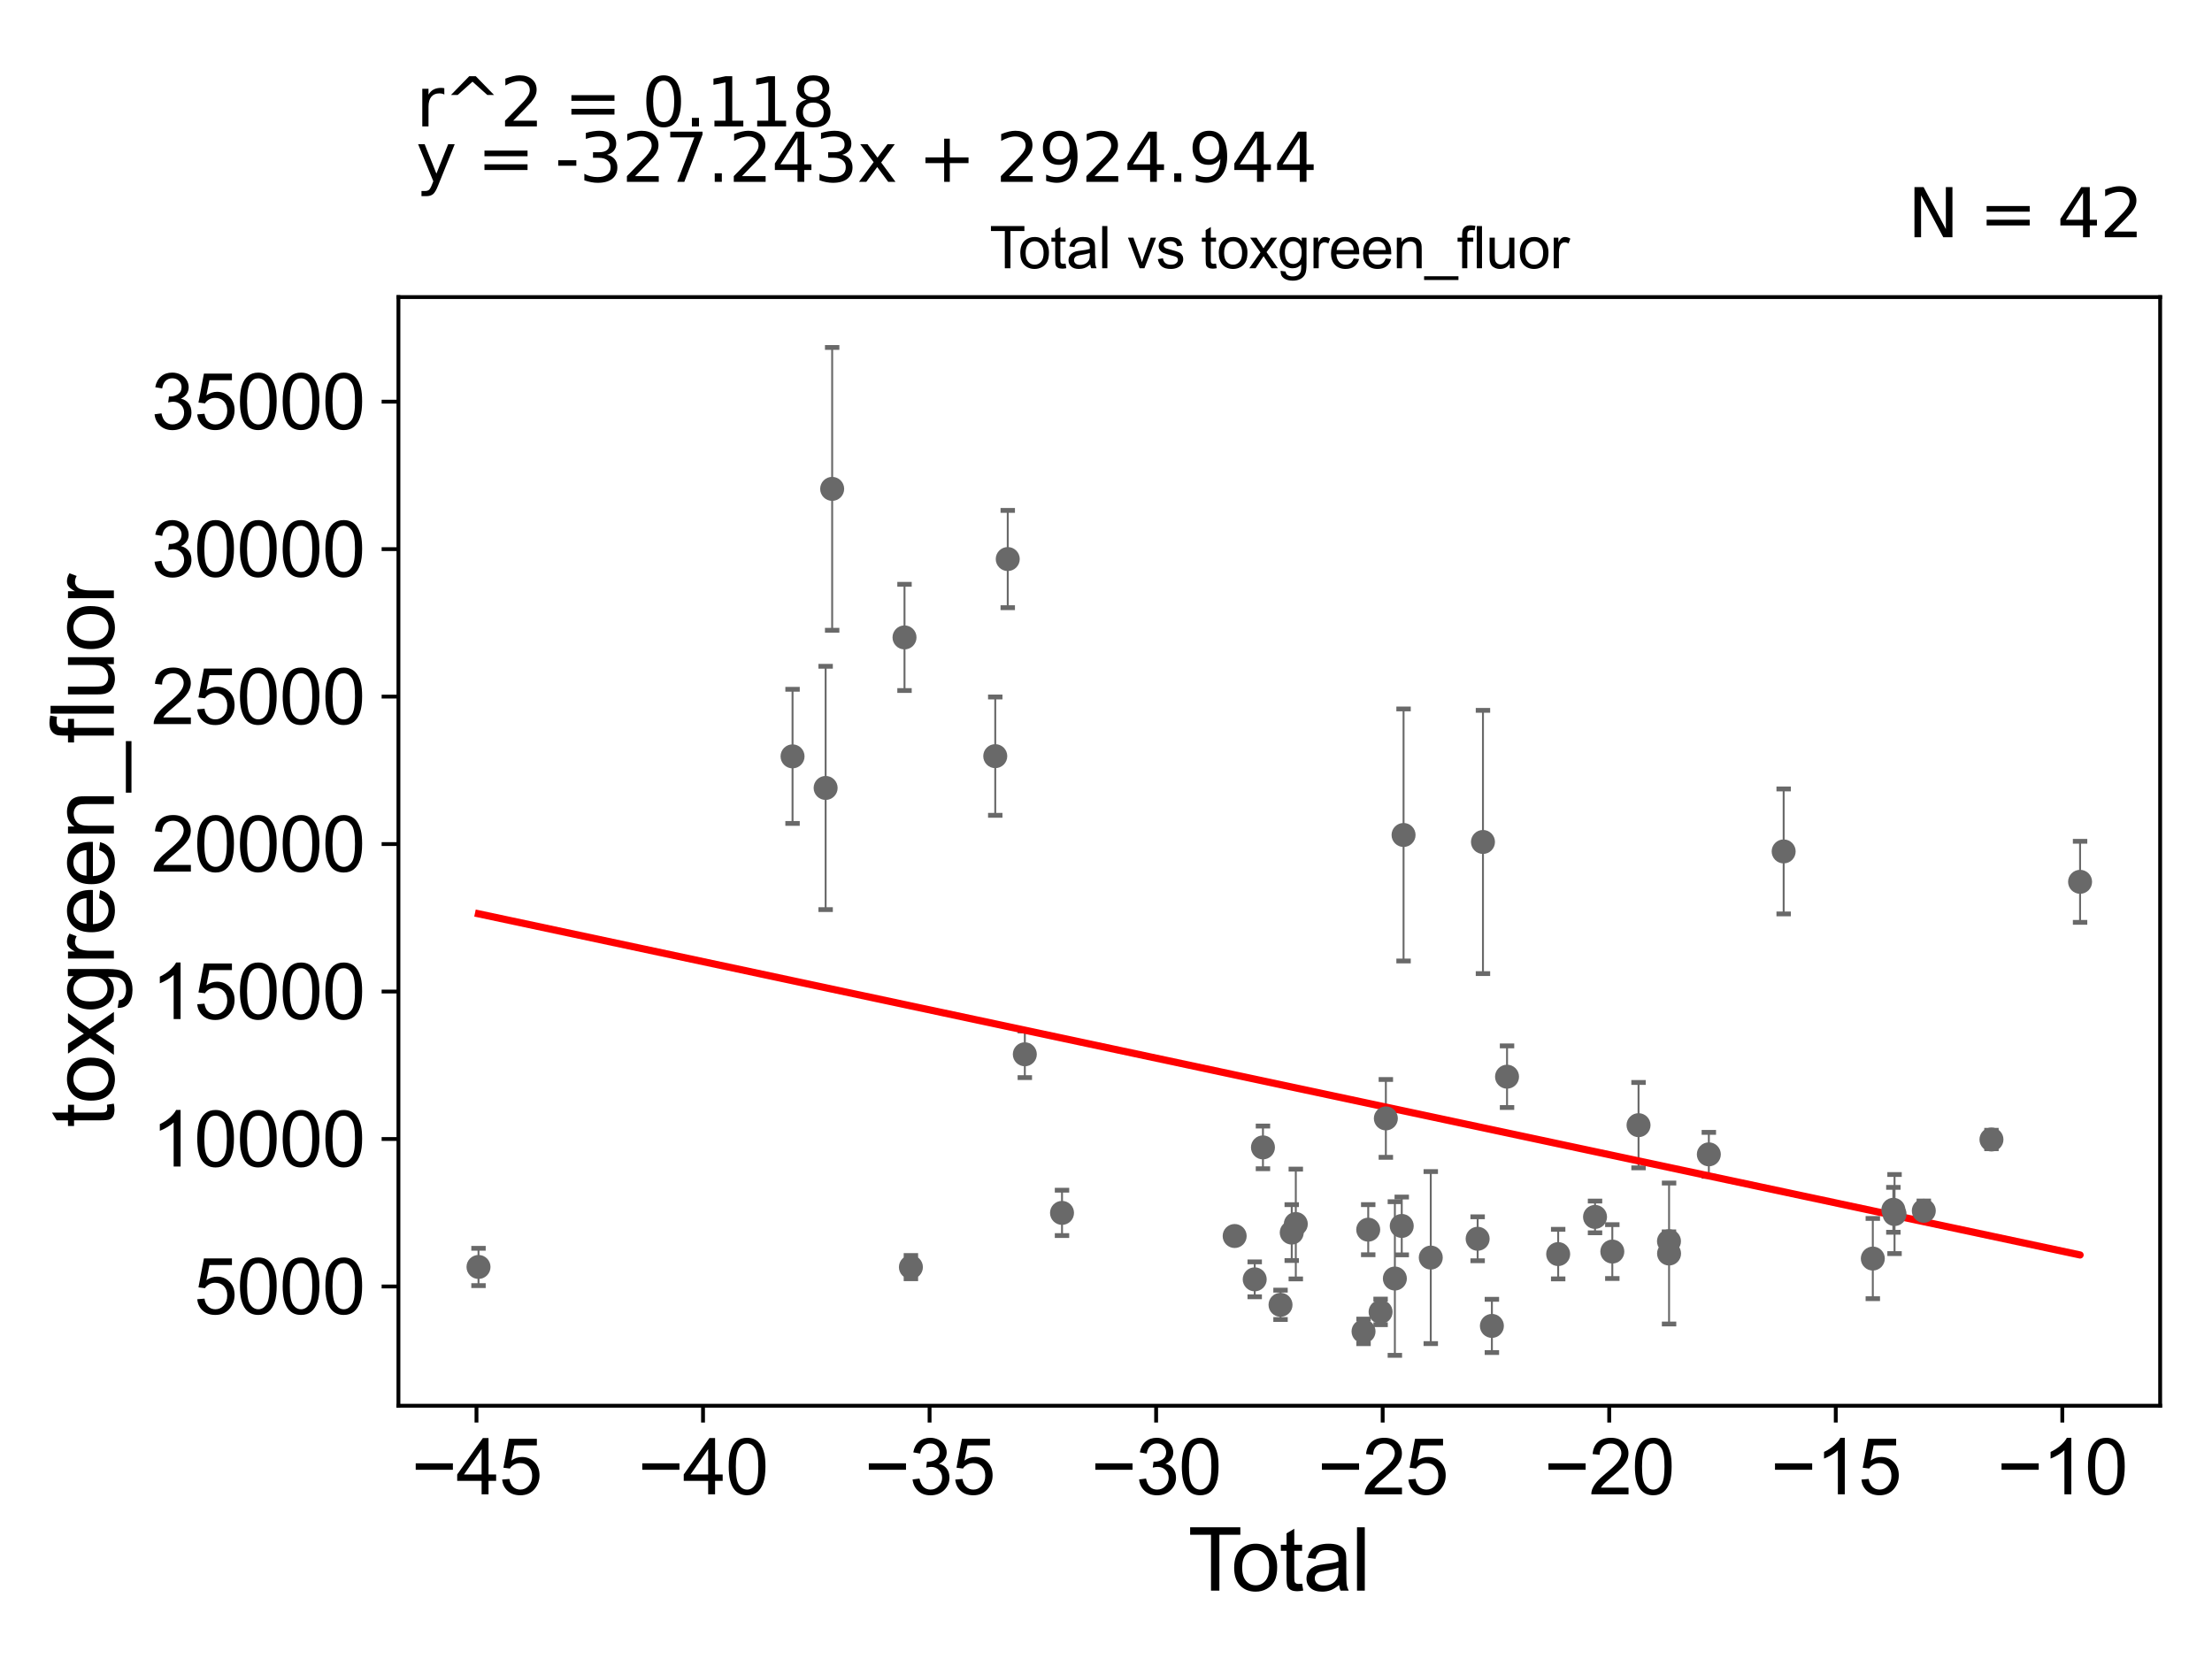 <?xml version="1.0" encoding="utf-8" standalone="no"?>
<!DOCTYPE svg PUBLIC "-//W3C//DTD SVG 1.1//EN"
  "http://www.w3.org/Graphics/SVG/1.1/DTD/svg11.dtd">
<svg xmlns:xlink="http://www.w3.org/1999/xlink" width="460.8pt" height="345.6pt" viewBox="0 0 460.8 345.6" xmlns="http://www.w3.org/2000/svg" version="1.1">
 <defs>
  <style type="text/css">*{stroke-linejoin: round; stroke-linecap: butt}</style>
 </defs>
 <g id="figure_1">
  <g id="patch_1">
   <path d="M 0 345.6 
L 460.8 345.6 
L 460.8 0 
L 0 0 
z
" style="fill: #ffffff"/>
  </g>
  <g id="axes_1">
   <g id="patch_2">
    <path d="M 83 292.84 
L 450 292.84 
L 450 61.886 
L 83 61.886 
z
" style="fill: #ffffff"/>
   </g>
   <g id="PathCollection_1">
    <defs>
     <path id="me5b8a8ed43" d="M 0 1.118 
C 0.297 1.118 0.581 1 0.791 0.791 
C 1 0.581 1.118 0.297 1.118 0 
C 1.118 -0.297 1 -0.581 0.791 -0.791 
C 0.581 -1 0.297 -1.118 0 -1.118 
C -0.297 -1.118 -0.581 -1 -0.791 -0.791 
C -1 -0.581 -1.118 -0.297 -1.118 0 
C -1.118 0.297 -1 0.581 -0.791 0.791 
C -0.581 1 -0.297 1.118 0 1.118 
z
" style="stroke: #696969"/>
    </defs>
    <g clip-path="url(#p4fabf811ff)">
     <use xlink:href="#me5b8a8ed43" x="99.682" y="263.93" style="fill: #696969; stroke: #696969"/>
     <use xlink:href="#me5b8a8ed43" x="341.337" y="234.394" style="fill: #696969; stroke: #696969"/>
     <use xlink:href="#me5b8a8ed43" x="221.237" y="252.667" style="fill: #696969; stroke: #696969"/>
     <use xlink:href="#me5b8a8ed43" x="269.092" y="256.77" style="fill: #696969; stroke: #696969"/>
     <use xlink:href="#me5b8a8ed43" x="290.576" y="266.34" style="fill: #696969; stroke: #696969"/>
     <use xlink:href="#me5b8a8ed43" x="284.051" y="277.356" style="fill: #696969; stroke: #696969"/>
     <use xlink:href="#me5b8a8ed43" x="335.875" y="260.724" style="fill: #696969; stroke: #696969"/>
     <use xlink:href="#me5b8a8ed43" x="332.274" y="253.507" style="fill: #696969; stroke: #696969"/>
     <use xlink:href="#me5b8a8ed43" x="266.756" y="271.818" style="fill: #696969; stroke: #696969"/>
     <use xlink:href="#me5b8a8ed43" x="292.009" y="255.387" style="fill: #696969; stroke: #696969"/>
     <use xlink:href="#me5b8a8ed43" x="263.096" y="239.025" style="fill: #696969; stroke: #696969"/>
     <use xlink:href="#me5b8a8ed43" x="324.596" y="261.25" style="fill: #696969; stroke: #696969"/>
     <use xlink:href="#me5b8a8ed43" x="292.387" y="173.94" style="fill: #696969; stroke: #696969"/>
     <use xlink:href="#me5b8a8ed43" x="298.055" y="261.977" style="fill: #696969; stroke: #696969"/>
     <use xlink:href="#me5b8a8ed43" x="313.943" y="224.295" style="fill: #696969; stroke: #696969"/>
     <use xlink:href="#me5b8a8ed43" x="257.203" y="257.484" style="fill: #696969; stroke: #696969"/>
     <use xlink:href="#me5b8a8ed43" x="310.788" y="276.211" style="fill: #696969; stroke: #696969"/>
     <use xlink:href="#me5b8a8ed43" x="308.929" y="175.396" style="fill: #696969; stroke: #696969"/>
     <use xlink:href="#me5b8a8ed43" x="269.94" y="254.987" style="fill: #696969; stroke: #696969"/>
     <use xlink:href="#me5b8a8ed43" x="307.82" y="258.06" style="fill: #696969; stroke: #696969"/>
     <use xlink:href="#me5b8a8ed43" x="213.489" y="219.628" style="fill: #696969; stroke: #696969"/>
     <use xlink:href="#me5b8a8ed43" x="207.33" y="157.519" style="fill: #696969; stroke: #696969"/>
     <use xlink:href="#me5b8a8ed43" x="433.318" y="183.699" style="fill: #696969; stroke: #696969"/>
     <use xlink:href="#me5b8a8ed43" x="414.857" y="237.381" style="fill: #696969; stroke: #696969"/>
     <use xlink:href="#me5b8a8ed43" x="285.026" y="256.163" style="fill: #696969; stroke: #696969"/>
     <use xlink:href="#me5b8a8ed43" x="400.763" y="252.227" style="fill: #696969; stroke: #696969"/>
     <use xlink:href="#me5b8a8ed43" x="394.668" y="252.906" style="fill: #696969; stroke: #696969"/>
     <use xlink:href="#me5b8a8ed43" x="165.102" y="157.564" style="fill: #696969; stroke: #696969"/>
     <use xlink:href="#me5b8a8ed43" x="394.422" y="252.024" style="fill: #696969; stroke: #696969"/>
     <use xlink:href="#me5b8a8ed43" x="171.994" y="164.143" style="fill: #696969; stroke: #696969"/>
     <use xlink:href="#me5b8a8ed43" x="173.355" y="101.841" style="fill: #696969; stroke: #696969"/>
     <use xlink:href="#me5b8a8ed43" x="390.142" y="262.181" style="fill: #696969; stroke: #696969"/>
     <use xlink:href="#me5b8a8ed43" x="287.603" y="273.294" style="fill: #696969; stroke: #696969"/>
     <use xlink:href="#me5b8a8ed43" x="371.569" y="177.366" style="fill: #696969; stroke: #696969"/>
     <use xlink:href="#me5b8a8ed43" x="288.698" y="232.985" style="fill: #696969; stroke: #696969"/>
     <use xlink:href="#me5b8a8ed43" x="188.426" y="132.785" style="fill: #696969; stroke: #696969"/>
     <use xlink:href="#me5b8a8ed43" x="189.757" y="263.965" style="fill: #696969; stroke: #696969"/>
     <use xlink:href="#me5b8a8ed43" x="355.982" y="240.473" style="fill: #696969; stroke: #696969"/>
     <use xlink:href="#me5b8a8ed43" x="347.697" y="261.131" style="fill: #696969; stroke: #696969"/>
     <use xlink:href="#me5b8a8ed43" x="347.678" y="258.572" style="fill: #696969; stroke: #696969"/>
     <use xlink:href="#me5b8a8ed43" x="209.932" y="116.46" style="fill: #696969; stroke: #696969"/>
     <use xlink:href="#me5b8a8ed43" x="261.379" y="266.51" style="fill: #696969; stroke: #696969"/>
    </g>
   </g>
   <g id="matplotlib.axis_1">
    <g id="xtick_1">
     <g id="line2d_1">
      <defs>
       <path id="m17bc7ee121" d="M 0 0 
L 0 3.5 
" style="stroke: #000000; stroke-width: 0.8"/>
      </defs>
      <g>
       <use xlink:href="#m17bc7ee121" x="99.26" y="292.84" style="stroke: #000000; stroke-width: 0.8"/>
      </g>
     </g>
     <g id="text_1">
      <!-- −45 -->
      <g transform="translate(85.69 311.293)scale(0.16 -0.16)">
       <defs>
        <path id="ArialMT-2212" d="M 3381 1997 
L 356 1997 
L 356 2522 
L 3381 2522 
L 3381 1997 
z
" transform="scale(0.016)"/>
        <path id="ArialMT-34" d="M 2069 0 
L 2069 1097 
L 81 1097 
L 81 1613 
L 2172 4581 
L 2631 4581 
L 2631 1613 
L 3250 1613 
L 3250 1097 
L 2631 1097 
L 2631 0 
L 2069 0 
z
M 2069 1613 
L 2069 3678 
L 634 1613 
L 2069 1613 
z
" transform="scale(0.016)"/>
        <path id="ArialMT-35" d="M 266 1200 
L 856 1250 
Q 922 819 1161 601 
Q 1400 384 1738 384 
Q 2144 384 2425 690 
Q 2706 997 2706 1503 
Q 2706 1984 2436 2262 
Q 2166 2541 1728 2541 
Q 1456 2541 1237 2417 
Q 1019 2294 894 2097 
L 366 2166 
L 809 4519 
L 3088 4519 
L 3088 3981 
L 1259 3981 
L 1013 2750 
Q 1425 3038 1878 3038 
Q 2478 3038 2890 2622 
Q 3303 2206 3303 1553 
Q 3303 931 2941 478 
Q 2500 -78 1738 -78 
Q 1113 -78 717 272 
Q 322 622 266 1200 
z
" transform="scale(0.016)"/>
       </defs>
       <use xlink:href="#ArialMT-2212"/>
       <use xlink:href="#ArialMT-34" x="58.398"/>
       <use xlink:href="#ArialMT-35" x="114.014"/>
      </g>
     </g>
    </g>
    <g id="xtick_2">
     <g id="line2d_2">
      <g>
       <use xlink:href="#m17bc7ee121" x="146.454" y="292.84" style="stroke: #000000; stroke-width: 0.8"/>
      </g>
     </g>
     <g id="text_2">
      <!-- −40 -->
      <g transform="translate(132.884 311.293)scale(0.16 -0.16)">
       <defs>
        <path id="ArialMT-30" d="M 266 2259 
Q 266 3072 433 3567 
Q 600 4063 929 4331 
Q 1259 4600 1759 4600 
Q 2128 4600 2406 4451 
Q 2684 4303 2865 4023 
Q 3047 3744 3150 3342 
Q 3253 2941 3253 2259 
Q 3253 1453 3087 958 
Q 2922 463 2592 192 
Q 2263 -78 1759 -78 
Q 1097 -78 719 397 
Q 266 969 266 2259 
z
M 844 2259 
Q 844 1131 1108 757 
Q 1372 384 1759 384 
Q 2147 384 2411 759 
Q 2675 1134 2675 2259 
Q 2675 3391 2411 3762 
Q 2147 4134 1753 4134 
Q 1366 4134 1134 3806 
Q 844 3388 844 2259 
z
" transform="scale(0.016)"/>
       </defs>
       <use xlink:href="#ArialMT-2212"/>
       <use xlink:href="#ArialMT-34" x="58.398"/>
       <use xlink:href="#ArialMT-30" x="114.014"/>
      </g>
     </g>
    </g>
    <g id="xtick_3">
     <g id="line2d_3">
      <g>
       <use xlink:href="#m17bc7ee121" x="193.648" y="292.84" style="stroke: #000000; stroke-width: 0.8"/>
      </g>
     </g>
     <g id="text_3">
      <!-- −35 -->
      <g transform="translate(180.078 311.293)scale(0.16 -0.16)">
       <defs>
        <path id="ArialMT-33" d="M 269 1209 
L 831 1284 
Q 928 806 1161 595 
Q 1394 384 1728 384 
Q 2125 384 2398 659 
Q 2672 934 2672 1341 
Q 2672 1728 2419 1979 
Q 2166 2231 1775 2231 
Q 1616 2231 1378 2169 
L 1441 2663 
Q 1497 2656 1531 2656 
Q 1891 2656 2178 2843 
Q 2466 3031 2466 3422 
Q 2466 3731 2256 3934 
Q 2047 4138 1716 4138 
Q 1388 4138 1169 3931 
Q 950 3725 888 3313 
L 325 3413 
Q 428 3978 793 4289 
Q 1159 4600 1703 4600 
Q 2078 4600 2393 4439 
Q 2709 4278 2876 4000 
Q 3044 3722 3044 3409 
Q 3044 3113 2884 2869 
Q 2725 2625 2413 2481 
Q 2819 2388 3044 2092 
Q 3269 1797 3269 1353 
Q 3269 753 2831 336 
Q 2394 -81 1725 -81 
Q 1122 -81 723 278 
Q 325 638 269 1209 
z
" transform="scale(0.016)"/>
       </defs>
       <use xlink:href="#ArialMT-2212"/>
       <use xlink:href="#ArialMT-33" x="58.398"/>
       <use xlink:href="#ArialMT-35" x="114.014"/>
      </g>
     </g>
    </g>
    <g id="xtick_4">
     <g id="line2d_4">
      <g>
       <use xlink:href="#m17bc7ee121" x="240.842" y="292.84" style="stroke: #000000; stroke-width: 0.8"/>
      </g>
     </g>
     <g id="text_4">
      <!-- −30 -->
      <g transform="translate(227.272 311.293)scale(0.16 -0.16)">
       <use xlink:href="#ArialMT-2212"/>
       <use xlink:href="#ArialMT-33" x="58.398"/>
       <use xlink:href="#ArialMT-30" x="114.014"/>
      </g>
     </g>
    </g>
    <g id="xtick_5">
     <g id="line2d_5">
      <g>
       <use xlink:href="#m17bc7ee121" x="288.036" y="292.84" style="stroke: #000000; stroke-width: 0.8"/>
      </g>
     </g>
     <g id="text_5">
      <!-- −25 -->
      <g transform="translate(274.466 311.293)scale(0.16 -0.16)">
       <defs>
        <path id="ArialMT-32" d="M 3222 541 
L 3222 0 
L 194 0 
Q 188 203 259 391 
Q 375 700 629 1000 
Q 884 1300 1366 1694 
Q 2113 2306 2375 2664 
Q 2638 3022 2638 3341 
Q 2638 3675 2398 3904 
Q 2159 4134 1775 4134 
Q 1369 4134 1125 3890 
Q 881 3647 878 3216 
L 300 3275 
Q 359 3922 746 4261 
Q 1134 4600 1788 4600 
Q 2447 4600 2831 4234 
Q 3216 3869 3216 3328 
Q 3216 3053 3103 2787 
Q 2991 2522 2730 2228 
Q 2469 1934 1863 1422 
Q 1356 997 1212 845 
Q 1069 694 975 541 
L 3222 541 
z
" transform="scale(0.016)"/>
       </defs>
       <use xlink:href="#ArialMT-2212"/>
       <use xlink:href="#ArialMT-32" x="58.398"/>
       <use xlink:href="#ArialMT-35" x="114.014"/>
      </g>
     </g>
    </g>
    <g id="xtick_6">
     <g id="line2d_6">
      <g>
       <use xlink:href="#m17bc7ee121" x="335.23" y="292.84" style="stroke: #000000; stroke-width: 0.8"/>
      </g>
     </g>
     <g id="text_6">
      <!-- −20 -->
      <g transform="translate(321.66 311.293)scale(0.16 -0.16)">
       <use xlink:href="#ArialMT-2212"/>
       <use xlink:href="#ArialMT-32" x="58.398"/>
       <use xlink:href="#ArialMT-30" x="114.014"/>
      </g>
     </g>
    </g>
    <g id="xtick_7">
     <g id="line2d_7">
      <g>
       <use xlink:href="#m17bc7ee121" x="382.424" y="292.84" style="stroke: #000000; stroke-width: 0.8"/>
      </g>
     </g>
     <g id="text_7">
      <!-- −15 -->
      <g transform="translate(368.854 311.293)scale(0.16 -0.16)">
       <defs>
        <path id="ArialMT-31" d="M 2384 0 
L 1822 0 
L 1822 3584 
Q 1619 3391 1289 3197 
Q 959 3003 697 2906 
L 697 3450 
Q 1169 3672 1522 3987 
Q 1875 4303 2022 4600 
L 2384 4600 
L 2384 0 
z
" transform="scale(0.016)"/>
       </defs>
       <use xlink:href="#ArialMT-2212"/>
       <use xlink:href="#ArialMT-31" x="58.398"/>
       <use xlink:href="#ArialMT-35" x="114.014"/>
      </g>
     </g>
    </g>
    <g id="xtick_8">
     <g id="line2d_8">
      <g>
       <use xlink:href="#m17bc7ee121" x="429.618" y="292.84" style="stroke: #000000; stroke-width: 0.8"/>
      </g>
     </g>
     <g id="text_8">
      <!-- −10 -->
      <g transform="translate(416.048 311.293)scale(0.16 -0.16)">
       <use xlink:href="#ArialMT-2212"/>
       <use xlink:href="#ArialMT-31" x="58.398"/>
       <use xlink:href="#ArialMT-30" x="114.014"/>
      </g>
     </g>
    </g>
    <g id="text_9">
     <!-- Total -->
     <g transform="translate(247.495 331.357)scale(0.18 -0.18)">
      <defs>
       <path id="ArialMT-54" d="M 1659 0 
L 1659 4041 
L 150 4041 
L 150 4581 
L 3781 4581 
L 3781 4041 
L 2266 4041 
L 2266 0 
L 1659 0 
z
" transform="scale(0.016)"/>
       <path id="ArialMT-6f" d="M 213 1659 
Q 213 2581 725 3025 
Q 1153 3394 1769 3394 
Q 2453 3394 2887 2945 
Q 3322 2497 3322 1706 
Q 3322 1066 3130 698 
Q 2938 331 2570 128 
Q 2203 -75 1769 -75 
Q 1072 -75 642 372 
Q 213 819 213 1659 
z
M 791 1659 
Q 791 1022 1069 705 
Q 1347 388 1769 388 
Q 2188 388 2466 706 
Q 2744 1025 2744 1678 
Q 2744 2294 2464 2611 
Q 2184 2928 1769 2928 
Q 1347 2928 1069 2612 
Q 791 2297 791 1659 
z
" transform="scale(0.016)"/>
       <path id="ArialMT-74" d="M 1650 503 
L 1731 6 
Q 1494 -44 1306 -44 
Q 1000 -44 831 53 
Q 663 150 594 308 
Q 525 466 525 972 
L 525 2881 
L 113 2881 
L 113 3319 
L 525 3319 
L 525 4141 
L 1084 4478 
L 1084 3319 
L 1650 3319 
L 1650 2881 
L 1084 2881 
L 1084 941 
Q 1084 700 1114 631 
Q 1144 563 1211 522 
Q 1278 481 1403 481 
Q 1497 481 1650 503 
z
" transform="scale(0.016)"/>
       <path id="ArialMT-61" d="M 2588 409 
Q 2275 144 1986 34 
Q 1697 -75 1366 -75 
Q 819 -75 525 192 
Q 231 459 231 875 
Q 231 1119 342 1320 
Q 453 1522 633 1644 
Q 813 1766 1038 1828 
Q 1203 1872 1538 1913 
Q 2219 1994 2541 2106 
Q 2544 2222 2544 2253 
Q 2544 2597 2384 2738 
Q 2169 2928 1744 2928 
Q 1347 2928 1158 2789 
Q 969 2650 878 2297 
L 328 2372 
Q 403 2725 575 2942 
Q 747 3159 1072 3276 
Q 1397 3394 1825 3394 
Q 2250 3394 2515 3294 
Q 2781 3194 2906 3042 
Q 3031 2891 3081 2659 
Q 3109 2516 3109 2141 
L 3109 1391 
Q 3109 606 3145 398 
Q 3181 191 3288 0 
L 2700 0 
Q 2613 175 2588 409 
z
M 2541 1666 
Q 2234 1541 1622 1453 
Q 1275 1403 1131 1340 
Q 988 1278 909 1158 
Q 831 1038 831 891 
Q 831 666 1001 516 
Q 1172 366 1500 366 
Q 1825 366 2078 508 
Q 2331 650 2450 897 
Q 2541 1088 2541 1459 
L 2541 1666 
z
" transform="scale(0.016)"/>
       <path id="ArialMT-6c" d="M 409 0 
L 409 4581 
L 972 4581 
L 972 0 
L 409 0 
z
" transform="scale(0.016)"/>
      </defs>
      <use xlink:href="#ArialMT-54"/>
      <use xlink:href="#ArialMT-6f" x="49.959"/>
      <use xlink:href="#ArialMT-74" x="105.574"/>
      <use xlink:href="#ArialMT-61" x="133.357"/>
      <use xlink:href="#ArialMT-6c" x="188.973"/>
     </g>
    </g>
   </g>
   <g id="matplotlib.axis_2">
    <g id="ytick_1">
     <g id="line2d_9">
      <defs>
       <path id="mac28d627bc" d="M 0 0 
L -3.5 0 
" style="stroke: #000000; stroke-width: 0.8"/>
      </defs>
      <g>
       <use xlink:href="#mac28d627bc" x="83" y="268" style="stroke: #000000; stroke-width: 0.8"/>
      </g>
     </g>
     <g id="text_10">
      <!-- 5000 -->
      <g transform="translate(40.41 273.726)scale(0.16 -0.16)">
       <use xlink:href="#ArialMT-35"/>
       <use xlink:href="#ArialMT-30" x="55.615"/>
       <use xlink:href="#ArialMT-30" x="111.23"/>
       <use xlink:href="#ArialMT-30" x="166.846"/>
      </g>
     </g>
    </g>
    <g id="ytick_2">
     <g id="line2d_10">
      <g>
       <use xlink:href="#mac28d627bc" x="83" y="237.279" style="stroke: #000000; stroke-width: 0.8"/>
      </g>
     </g>
     <g id="text_11">
      <!-- 10000 -->
      <g transform="translate(31.512 243.005)scale(0.16 -0.16)">
       <use xlink:href="#ArialMT-31"/>
       <use xlink:href="#ArialMT-30" x="55.615"/>
       <use xlink:href="#ArialMT-30" x="111.23"/>
       <use xlink:href="#ArialMT-30" x="166.846"/>
       <use xlink:href="#ArialMT-30" x="222.461"/>
      </g>
     </g>
    </g>
    <g id="ytick_3">
     <g id="line2d_11">
      <g>
       <use xlink:href="#mac28d627bc" x="83" y="206.557" style="stroke: #000000; stroke-width: 0.8"/>
      </g>
     </g>
     <g id="text_12">
      <!-- 15000 -->
      <g transform="translate(31.512 212.284)scale(0.16 -0.16)">
       <use xlink:href="#ArialMT-31"/>
       <use xlink:href="#ArialMT-35" x="55.615"/>
       <use xlink:href="#ArialMT-30" x="111.23"/>
       <use xlink:href="#ArialMT-30" x="166.846"/>
       <use xlink:href="#ArialMT-30" x="222.461"/>
      </g>
     </g>
    </g>
    <g id="ytick_4">
     <g id="line2d_12">
      <g>
       <use xlink:href="#mac28d627bc" x="83" y="175.836" style="stroke: #000000; stroke-width: 0.8"/>
      </g>
     </g>
     <g id="text_13">
      <!-- 20000 -->
      <g transform="translate(31.512 181.562)scale(0.16 -0.16)">
       <use xlink:href="#ArialMT-32"/>
       <use xlink:href="#ArialMT-30" x="55.615"/>
       <use xlink:href="#ArialMT-30" x="111.23"/>
       <use xlink:href="#ArialMT-30" x="166.846"/>
       <use xlink:href="#ArialMT-30" x="222.461"/>
      </g>
     </g>
    </g>
    <g id="ytick_5">
     <g id="line2d_13">
      <g>
       <use xlink:href="#mac28d627bc" x="83" y="145.114" style="stroke: #000000; stroke-width: 0.8"/>
      </g>
     </g>
     <g id="text_14">
      <!-- 25000 -->
      <g transform="translate(31.512 150.841)scale(0.16 -0.16)">
       <use xlink:href="#ArialMT-32"/>
       <use xlink:href="#ArialMT-35" x="55.615"/>
       <use xlink:href="#ArialMT-30" x="111.23"/>
       <use xlink:href="#ArialMT-30" x="166.846"/>
       <use xlink:href="#ArialMT-30" x="222.461"/>
      </g>
     </g>
    </g>
    <g id="ytick_6">
     <g id="line2d_14">
      <g>
       <use xlink:href="#mac28d627bc" x="83" y="114.393" style="stroke: #000000; stroke-width: 0.8"/>
      </g>
     </g>
     <g id="text_15">
      <!-- 30000 -->
      <g transform="translate(31.512 120.119)scale(0.16 -0.16)">
       <use xlink:href="#ArialMT-33"/>
       <use xlink:href="#ArialMT-30" x="55.615"/>
       <use xlink:href="#ArialMT-30" x="111.23"/>
       <use xlink:href="#ArialMT-30" x="166.846"/>
       <use xlink:href="#ArialMT-30" x="222.461"/>
      </g>
     </g>
    </g>
    <g id="ytick_7">
     <g id="line2d_15">
      <g>
       <use xlink:href="#mac28d627bc" x="83" y="83.671" style="stroke: #000000; stroke-width: 0.8"/>
      </g>
     </g>
     <g id="text_16">
      <!-- 35000 -->
      <g transform="translate(31.512 89.398)scale(0.16 -0.16)">
       <use xlink:href="#ArialMT-33"/>
       <use xlink:href="#ArialMT-35" x="55.615"/>
       <use xlink:href="#ArialMT-30" x="111.23"/>
       <use xlink:href="#ArialMT-30" x="166.846"/>
       <use xlink:href="#ArialMT-30" x="222.461"/>
      </g>
     </g>
    </g>
    <g id="text_17">
     <!-- toxgreen_fluor -->
     <g transform="translate(23.724 234.895)rotate(-90)scale(0.18 -0.18)">
      <defs>
       <path id="ArialMT-78" d="M 47 0 
L 1259 1725 
L 138 3319 
L 841 3319 
L 1350 2541 
Q 1494 2319 1581 2169 
Q 1719 2375 1834 2534 
L 2394 3319 
L 3066 3319 
L 1919 1756 
L 3153 0 
L 2463 0 
L 1781 1031 
L 1600 1309 
L 728 0 
L 47 0 
z
" transform="scale(0.016)"/>
       <path id="ArialMT-67" d="M 319 -275 
L 866 -356 
Q 900 -609 1056 -725 
Q 1266 -881 1628 -881 
Q 2019 -881 2231 -725 
Q 2444 -569 2519 -288 
Q 2563 -116 2559 434 
Q 2191 0 1641 0 
Q 956 0 581 494 
Q 206 988 206 1678 
Q 206 2153 378 2554 
Q 550 2956 876 3175 
Q 1203 3394 1644 3394 
Q 2231 3394 2613 2919 
L 2613 3319 
L 3131 3319 
L 3131 450 
Q 3131 -325 2973 -648 
Q 2816 -972 2473 -1159 
Q 2131 -1347 1631 -1347 
Q 1038 -1347 672 -1080 
Q 306 -813 319 -275 
z
M 784 1719 
Q 784 1066 1043 766 
Q 1303 466 1694 466 
Q 2081 466 2343 764 
Q 2606 1063 2606 1700 
Q 2606 2309 2336 2618 
Q 2066 2928 1684 2928 
Q 1309 2928 1046 2623 
Q 784 2319 784 1719 
z
" transform="scale(0.016)"/>
       <path id="ArialMT-72" d="M 416 0 
L 416 3319 
L 922 3319 
L 922 2816 
Q 1116 3169 1280 3281 
Q 1444 3394 1641 3394 
Q 1925 3394 2219 3213 
L 2025 2691 
Q 1819 2813 1613 2813 
Q 1428 2813 1281 2702 
Q 1134 2591 1072 2394 
Q 978 2094 978 1738 
L 978 0 
L 416 0 
z
" transform="scale(0.016)"/>
       <path id="ArialMT-65" d="M 2694 1069 
L 3275 997 
Q 3138 488 2766 206 
Q 2394 -75 1816 -75 
Q 1088 -75 661 373 
Q 234 822 234 1631 
Q 234 2469 665 2931 
Q 1097 3394 1784 3394 
Q 2450 3394 2872 2941 
Q 3294 2488 3294 1666 
Q 3294 1616 3291 1516 
L 816 1516 
Q 847 969 1125 678 
Q 1403 388 1819 388 
Q 2128 388 2347 550 
Q 2566 713 2694 1069 
z
M 847 1978 
L 2700 1978 
Q 2663 2397 2488 2606 
Q 2219 2931 1791 2931 
Q 1403 2931 1139 2672 
Q 875 2413 847 1978 
z
" transform="scale(0.016)"/>
       <path id="ArialMT-6e" d="M 422 0 
L 422 3319 
L 928 3319 
L 928 2847 
Q 1294 3394 1984 3394 
Q 2284 3394 2536 3286 
Q 2788 3178 2913 3003 
Q 3038 2828 3088 2588 
Q 3119 2431 3119 2041 
L 3119 0 
L 2556 0 
L 2556 2019 
Q 2556 2363 2490 2533 
Q 2425 2703 2258 2804 
Q 2091 2906 1866 2906 
Q 1506 2906 1245 2678 
Q 984 2450 984 1813 
L 984 0 
L 422 0 
z
" transform="scale(0.016)"/>
       <path id="ArialMT-5f" d="M -97 -1272 
L -97 -866 
L 3631 -866 
L 3631 -1272 
L -97 -1272 
z
" transform="scale(0.016)"/>
       <path id="ArialMT-66" d="M 556 0 
L 556 2881 
L 59 2881 
L 59 3319 
L 556 3319 
L 556 3672 
Q 556 4006 616 4169 
Q 697 4388 901 4523 
Q 1106 4659 1475 4659 
Q 1713 4659 2000 4603 
L 1916 4113 
Q 1741 4144 1584 4144 
Q 1328 4144 1222 4034 
Q 1116 3925 1116 3625 
L 1116 3319 
L 1763 3319 
L 1763 2881 
L 1116 2881 
L 1116 0 
L 556 0 
z
" transform="scale(0.016)"/>
       <path id="ArialMT-75" d="M 2597 0 
L 2597 488 
Q 2209 -75 1544 -75 
Q 1250 -75 995 37 
Q 741 150 617 320 
Q 494 491 444 738 
Q 409 903 409 1263 
L 409 3319 
L 972 3319 
L 972 1478 
Q 972 1038 1006 884 
Q 1059 663 1231 536 
Q 1403 409 1656 409 
Q 1909 409 2131 539 
Q 2353 669 2445 892 
Q 2538 1116 2538 1541 
L 2538 3319 
L 3100 3319 
L 3100 0 
L 2597 0 
z
" transform="scale(0.016)"/>
      </defs>
      <use xlink:href="#ArialMT-74"/>
      <use xlink:href="#ArialMT-6f" x="27.783"/>
      <use xlink:href="#ArialMT-78" x="83.398"/>
      <use xlink:href="#ArialMT-67" x="133.398"/>
      <use xlink:href="#ArialMT-72" x="189.014"/>
      <use xlink:href="#ArialMT-65" x="222.314"/>
      <use xlink:href="#ArialMT-65" x="277.93"/>
      <use xlink:href="#ArialMT-6e" x="333.545"/>
      <use xlink:href="#ArialMT-5f" x="389.16"/>
      <use xlink:href="#ArialMT-66" x="444.775"/>
      <use xlink:href="#ArialMT-6c" x="472.559"/>
      <use xlink:href="#ArialMT-75" x="494.775"/>
      <use xlink:href="#ArialMT-6f" x="550.391"/>
      <use xlink:href="#ArialMT-72" x="606.006"/>
     </g>
    </g>
   </g>
   <g id="LineCollection_1">
    <path d="M 99.682 267.816 
L 99.682 260.044 
" clip-path="url(#p4fabf811ff)" style="fill: none; stroke: #696969; stroke-width: 0.4"/>
    <path d="M 341.337 243.288 
L 341.337 225.499 
" clip-path="url(#p4fabf811ff)" style="fill: none; stroke: #696969; stroke-width: 0.4"/>
    <path d="M 221.237 257.388 
L 221.237 247.945 
" clip-path="url(#p4fabf811ff)" style="fill: none; stroke: #696969; stroke-width: 0.4"/>
    <path d="M 269.092 262.59 
L 269.092 250.951 
" clip-path="url(#p4fabf811ff)" style="fill: none; stroke: #696969; stroke-width: 0.4"/>
    <path d="M 290.576 282.342 
L 290.576 250.337 
" clip-path="url(#p4fabf811ff)" style="fill: none; stroke: #696969; stroke-width: 0.4"/>
    <path d="M 284.051 279.916 
L 284.051 274.795 
" clip-path="url(#p4fabf811ff)" style="fill: none; stroke: #696969; stroke-width: 0.4"/>
    <path d="M 335.875 266.333 
L 335.875 255.115 
" clip-path="url(#p4fabf811ff)" style="fill: none; stroke: #696969; stroke-width: 0.4"/>
    <path d="M 332.274 256.813 
L 332.274 250.202 
" clip-path="url(#p4fabf811ff)" style="fill: none; stroke: #696969; stroke-width: 0.4"/>
    <path d="M 266.756 274.873 
L 266.756 268.762 
" clip-path="url(#p4fabf811ff)" style="fill: none; stroke: #696969; stroke-width: 0.4"/>
    <path d="M 292.009 261.406 
L 292.009 249.368 
" clip-path="url(#p4fabf811ff)" style="fill: none; stroke: #696969; stroke-width: 0.4"/>
    <path d="M 263.096 243.472 
L 263.096 234.579 
" clip-path="url(#p4fabf811ff)" style="fill: none; stroke: #696969; stroke-width: 0.4"/>
    <path d="M 324.596 266.415 
L 324.596 256.085 
" clip-path="url(#p4fabf811ff)" style="fill: none; stroke: #696969; stroke-width: 0.4"/>
    <path d="M 292.387 200.194 
L 292.387 147.687 
" clip-path="url(#p4fabf811ff)" style="fill: none; stroke: #696969; stroke-width: 0.4"/>
    <path d="M 298.055 279.897 
L 298.055 244.057 
" clip-path="url(#p4fabf811ff)" style="fill: none; stroke: #696969; stroke-width: 0.4"/>
    <path d="M 313.943 230.711 
L 313.943 217.878 
" clip-path="url(#p4fabf811ff)" style="fill: none; stroke: #696969; stroke-width: 0.4"/>
    <path d="M 257.203 258.249 
L 257.203 256.72 
" clip-path="url(#p4fabf811ff)" style="fill: none; stroke: #696969; stroke-width: 0.4"/>
    <path d="M 310.788 281.755 
L 310.788 270.666 
" clip-path="url(#p4fabf811ff)" style="fill: none; stroke: #696969; stroke-width: 0.4"/>
    <path d="M 308.929 202.816 
L 308.929 147.975 
" clip-path="url(#p4fabf811ff)" style="fill: none; stroke: #696969; stroke-width: 0.4"/>
    <path d="M 269.94 266.426 
L 269.94 243.548 
" clip-path="url(#p4fabf811ff)" style="fill: none; stroke: #696969; stroke-width: 0.4"/>
    <path d="M 307.82 262.636 
L 307.82 253.484 
" clip-path="url(#p4fabf811ff)" style="fill: none; stroke: #696969; stroke-width: 0.4"/>
    <path d="M 213.489 224.48 
L 213.489 214.775 
" clip-path="url(#p4fabf811ff)" style="fill: none; stroke: #696969; stroke-width: 0.4"/>
    <path d="M 207.33 169.843 
L 207.33 145.195 
" clip-path="url(#p4fabf811ff)" style="fill: none; stroke: #696969; stroke-width: 0.4"/>
    <path d="M 433.318 192.139 
L 433.318 175.259 
" clip-path="url(#p4fabf811ff)" style="fill: none; stroke: #696969; stroke-width: 0.4"/>
    <path d="M 414.857 239.3 
L 414.857 235.463 
" clip-path="url(#p4fabf811ff)" style="fill: none; stroke: #696969; stroke-width: 0.4"/>
    <path d="M 285.026 261.38 
L 285.026 250.946 
" clip-path="url(#p4fabf811ff)" style="fill: none; stroke: #696969; stroke-width: 0.4"/>
    <path d="M 400.763 254.263 
L 400.763 250.192 
" clip-path="url(#p4fabf811ff)" style="fill: none; stroke: #696969; stroke-width: 0.4"/>
    <path d="M 394.668 261.143 
L 394.668 244.67 
" clip-path="url(#p4fabf811ff)" style="fill: none; stroke: #696969; stroke-width: 0.4"/>
    <path d="M 165.102 171.532 
L 165.102 143.595 
" clip-path="url(#p4fabf811ff)" style="fill: none; stroke: #696969; stroke-width: 0.4"/>
    <path d="M 394.422 256.699 
L 394.422 247.35 
" clip-path="url(#p4fabf811ff)" style="fill: none; stroke: #696969; stroke-width: 0.4"/>
    <path d="M 171.994 189.491 
L 171.994 138.796 
" clip-path="url(#p4fabf811ff)" style="fill: none; stroke: #696969; stroke-width: 0.4"/>
    <path d="M 173.355 131.298 
L 173.355 72.384 
" clip-path="url(#p4fabf811ff)" style="fill: none; stroke: #696969; stroke-width: 0.4"/>
    <path d="M 390.142 270.535 
L 390.142 253.826 
" clip-path="url(#p4fabf811ff)" style="fill: none; stroke: #696969; stroke-width: 0.4"/>
    <path d="M 287.603 275.955 
L 287.603 270.633 
" clip-path="url(#p4fabf811ff)" style="fill: none; stroke: #696969; stroke-width: 0.4"/>
    <path d="M 371.569 190.38 
L 371.569 164.351 
" clip-path="url(#p4fabf811ff)" style="fill: none; stroke: #696969; stroke-width: 0.4"/>
    <path d="M 288.698 241.091 
L 288.698 224.878 
" clip-path="url(#p4fabf811ff)" style="fill: none; stroke: #696969; stroke-width: 0.4"/>
    <path d="M 188.426 143.851 
L 188.426 121.72 
" clip-path="url(#p4fabf811ff)" style="fill: none; stroke: #696969; stroke-width: 0.4"/>
    <path d="M 189.757 266.383 
L 189.757 261.547 
" clip-path="url(#p4fabf811ff)" style="fill: none; stroke: #696969; stroke-width: 0.4"/>
    <path d="M 355.982 245.054 
L 355.982 235.892 
" clip-path="url(#p4fabf811ff)" style="fill: none; stroke: #696969; stroke-width: 0.4"/>
    <path d="M 347.697 275.813 
L 347.697 246.449 
" clip-path="url(#p4fabf811ff)" style="fill: none; stroke: #696969; stroke-width: 0.4"/>
    <path d="M 347.678 260.532 
L 347.678 256.613 
" clip-path="url(#p4fabf811ff)" style="fill: none; stroke: #696969; stroke-width: 0.4"/>
    <path d="M 209.932 126.591 
L 209.932 106.328 
" clip-path="url(#p4fabf811ff)" style="fill: none; stroke: #696969; stroke-width: 0.4"/>
    <path d="M 261.379 270.148 
L 261.379 262.871 
" clip-path="url(#p4fabf811ff)" style="fill: none; stroke: #696969; stroke-width: 0.4"/>
   </g>
   <g id="line2d_16">
    <defs>
     <path id="m2bd29e9723" d="M 1.5 0 
L -1.5 -0 
" style="stroke: #696969"/>
    </defs>
    <g clip-path="url(#p4fabf811ff)">
     <use xlink:href="#m2bd29e9723" x="99.682" y="267.816" style="fill: #696969; stroke: #696969"/>
     <use xlink:href="#m2bd29e9723" x="341.337" y="243.288" style="fill: #696969; stroke: #696969"/>
     <use xlink:href="#m2bd29e9723" x="221.237" y="257.388" style="fill: #696969; stroke: #696969"/>
     <use xlink:href="#m2bd29e9723" x="269.092" y="262.59" style="fill: #696969; stroke: #696969"/>
     <use xlink:href="#m2bd29e9723" x="290.576" y="282.342" style="fill: #696969; stroke: #696969"/>
     <use xlink:href="#m2bd29e9723" x="284.051" y="279.916" style="fill: #696969; stroke: #696969"/>
     <use xlink:href="#m2bd29e9723" x="335.875" y="266.333" style="fill: #696969; stroke: #696969"/>
     <use xlink:href="#m2bd29e9723" x="332.274" y="256.813" style="fill: #696969; stroke: #696969"/>
     <use xlink:href="#m2bd29e9723" x="266.756" y="274.873" style="fill: #696969; stroke: #696969"/>
     <use xlink:href="#m2bd29e9723" x="292.009" y="261.406" style="fill: #696969; stroke: #696969"/>
     <use xlink:href="#m2bd29e9723" x="263.096" y="243.472" style="fill: #696969; stroke: #696969"/>
     <use xlink:href="#m2bd29e9723" x="324.596" y="266.415" style="fill: #696969; stroke: #696969"/>
     <use xlink:href="#m2bd29e9723" x="292.387" y="200.194" style="fill: #696969; stroke: #696969"/>
     <use xlink:href="#m2bd29e9723" x="298.055" y="279.897" style="fill: #696969; stroke: #696969"/>
     <use xlink:href="#m2bd29e9723" x="313.943" y="230.711" style="fill: #696969; stroke: #696969"/>
     <use xlink:href="#m2bd29e9723" x="257.203" y="258.249" style="fill: #696969; stroke: #696969"/>
     <use xlink:href="#m2bd29e9723" x="310.788" y="281.755" style="fill: #696969; stroke: #696969"/>
     <use xlink:href="#m2bd29e9723" x="308.929" y="202.816" style="fill: #696969; stroke: #696969"/>
     <use xlink:href="#m2bd29e9723" x="269.94" y="266.426" style="fill: #696969; stroke: #696969"/>
     <use xlink:href="#m2bd29e9723" x="307.82" y="262.636" style="fill: #696969; stroke: #696969"/>
     <use xlink:href="#m2bd29e9723" x="213.489" y="224.48" style="fill: #696969; stroke: #696969"/>
     <use xlink:href="#m2bd29e9723" x="207.33" y="169.843" style="fill: #696969; stroke: #696969"/>
     <use xlink:href="#m2bd29e9723" x="433.318" y="192.139" style="fill: #696969; stroke: #696969"/>
     <use xlink:href="#m2bd29e9723" x="414.857" y="239.3" style="fill: #696969; stroke: #696969"/>
     <use xlink:href="#m2bd29e9723" x="285.026" y="261.38" style="fill: #696969; stroke: #696969"/>
     <use xlink:href="#m2bd29e9723" x="400.763" y="254.263" style="fill: #696969; stroke: #696969"/>
     <use xlink:href="#m2bd29e9723" x="394.668" y="261.143" style="fill: #696969; stroke: #696969"/>
     <use xlink:href="#m2bd29e9723" x="165.102" y="171.532" style="fill: #696969; stroke: #696969"/>
     <use xlink:href="#m2bd29e9723" x="394.422" y="256.699" style="fill: #696969; stroke: #696969"/>
     <use xlink:href="#m2bd29e9723" x="171.994" y="189.491" style="fill: #696969; stroke: #696969"/>
     <use xlink:href="#m2bd29e9723" x="173.355" y="131.298" style="fill: #696969; stroke: #696969"/>
     <use xlink:href="#m2bd29e9723" x="390.142" y="270.535" style="fill: #696969; stroke: #696969"/>
     <use xlink:href="#m2bd29e9723" x="287.603" y="275.955" style="fill: #696969; stroke: #696969"/>
     <use xlink:href="#m2bd29e9723" x="371.569" y="190.38" style="fill: #696969; stroke: #696969"/>
     <use xlink:href="#m2bd29e9723" x="288.698" y="241.091" style="fill: #696969; stroke: #696969"/>
     <use xlink:href="#m2bd29e9723" x="188.426" y="143.851" style="fill: #696969; stroke: #696969"/>
     <use xlink:href="#m2bd29e9723" x="189.757" y="266.383" style="fill: #696969; stroke: #696969"/>
     <use xlink:href="#m2bd29e9723" x="355.982" y="245.054" style="fill: #696969; stroke: #696969"/>
     <use xlink:href="#m2bd29e9723" x="347.697" y="275.813" style="fill: #696969; stroke: #696969"/>
     <use xlink:href="#m2bd29e9723" x="347.678" y="260.532" style="fill: #696969; stroke: #696969"/>
     <use xlink:href="#m2bd29e9723" x="209.932" y="126.591" style="fill: #696969; stroke: #696969"/>
     <use xlink:href="#m2bd29e9723" x="261.379" y="270.148" style="fill: #696969; stroke: #696969"/>
    </g>
   </g>
   <g id="line2d_17">
    <g clip-path="url(#p4fabf811ff)">
     <use xlink:href="#m2bd29e9723" x="99.682" y="260.044" style="fill: #696969; stroke: #696969"/>
     <use xlink:href="#m2bd29e9723" x="341.337" y="225.499" style="fill: #696969; stroke: #696969"/>
     <use xlink:href="#m2bd29e9723" x="221.237" y="247.945" style="fill: #696969; stroke: #696969"/>
     <use xlink:href="#m2bd29e9723" x="269.092" y="250.951" style="fill: #696969; stroke: #696969"/>
     <use xlink:href="#m2bd29e9723" x="290.576" y="250.337" style="fill: #696969; stroke: #696969"/>
     <use xlink:href="#m2bd29e9723" x="284.051" y="274.795" style="fill: #696969; stroke: #696969"/>
     <use xlink:href="#m2bd29e9723" x="335.875" y="255.115" style="fill: #696969; stroke: #696969"/>
     <use xlink:href="#m2bd29e9723" x="332.274" y="250.202" style="fill: #696969; stroke: #696969"/>
     <use xlink:href="#m2bd29e9723" x="266.756" y="268.762" style="fill: #696969; stroke: #696969"/>
     <use xlink:href="#m2bd29e9723" x="292.009" y="249.368" style="fill: #696969; stroke: #696969"/>
     <use xlink:href="#m2bd29e9723" x="263.096" y="234.579" style="fill: #696969; stroke: #696969"/>
     <use xlink:href="#m2bd29e9723" x="324.596" y="256.085" style="fill: #696969; stroke: #696969"/>
     <use xlink:href="#m2bd29e9723" x="292.387" y="147.687" style="fill: #696969; stroke: #696969"/>
     <use xlink:href="#m2bd29e9723" x="298.055" y="244.057" style="fill: #696969; stroke: #696969"/>
     <use xlink:href="#m2bd29e9723" x="313.943" y="217.878" style="fill: #696969; stroke: #696969"/>
     <use xlink:href="#m2bd29e9723" x="257.203" y="256.72" style="fill: #696969; stroke: #696969"/>
     <use xlink:href="#m2bd29e9723" x="310.788" y="270.666" style="fill: #696969; stroke: #696969"/>
     <use xlink:href="#m2bd29e9723" x="308.929" y="147.975" style="fill: #696969; stroke: #696969"/>
     <use xlink:href="#m2bd29e9723" x="269.94" y="243.548" style="fill: #696969; stroke: #696969"/>
     <use xlink:href="#m2bd29e9723" x="307.82" y="253.484" style="fill: #696969; stroke: #696969"/>
     <use xlink:href="#m2bd29e9723" x="213.489" y="214.775" style="fill: #696969; stroke: #696969"/>
     <use xlink:href="#m2bd29e9723" x="207.33" y="145.195" style="fill: #696969; stroke: #696969"/>
     <use xlink:href="#m2bd29e9723" x="433.318" y="175.259" style="fill: #696969; stroke: #696969"/>
     <use xlink:href="#m2bd29e9723" x="414.857" y="235.463" style="fill: #696969; stroke: #696969"/>
     <use xlink:href="#m2bd29e9723" x="285.026" y="250.946" style="fill: #696969; stroke: #696969"/>
     <use xlink:href="#m2bd29e9723" x="400.763" y="250.192" style="fill: #696969; stroke: #696969"/>
     <use xlink:href="#m2bd29e9723" x="394.668" y="244.67" style="fill: #696969; stroke: #696969"/>
     <use xlink:href="#m2bd29e9723" x="165.102" y="143.595" style="fill: #696969; stroke: #696969"/>
     <use xlink:href="#m2bd29e9723" x="394.422" y="247.35" style="fill: #696969; stroke: #696969"/>
     <use xlink:href="#m2bd29e9723" x="171.994" y="138.796" style="fill: #696969; stroke: #696969"/>
     <use xlink:href="#m2bd29e9723" x="173.355" y="72.384" style="fill: #696969; stroke: #696969"/>
     <use xlink:href="#m2bd29e9723" x="390.142" y="253.826" style="fill: #696969; stroke: #696969"/>
     <use xlink:href="#m2bd29e9723" x="287.603" y="270.633" style="fill: #696969; stroke: #696969"/>
     <use xlink:href="#m2bd29e9723" x="371.569" y="164.351" style="fill: #696969; stroke: #696969"/>
     <use xlink:href="#m2bd29e9723" x="288.698" y="224.878" style="fill: #696969; stroke: #696969"/>
     <use xlink:href="#m2bd29e9723" x="188.426" y="121.72" style="fill: #696969; stroke: #696969"/>
     <use xlink:href="#m2bd29e9723" x="189.757" y="261.547" style="fill: #696969; stroke: #696969"/>
     <use xlink:href="#m2bd29e9723" x="355.982" y="235.892" style="fill: #696969; stroke: #696969"/>
     <use xlink:href="#m2bd29e9723" x="347.697" y="246.449" style="fill: #696969; stroke: #696969"/>
     <use xlink:href="#m2bd29e9723" x="347.678" y="256.613" style="fill: #696969; stroke: #696969"/>
     <use xlink:href="#m2bd29e9723" x="209.932" y="106.328" style="fill: #696969; stroke: #696969"/>
     <use xlink:href="#m2bd29e9723" x="261.379" y="262.871" style="fill: #696969; stroke: #696969"/>
    </g>
   </g>
   <g id="line2d_18">
    <path d="M 99.682 190.359 
L 341.337 241.837 
L 221.237 216.253 
L 269.092 226.447 
L 290.576 231.024 
L 284.051 229.634 
L 335.875 240.674 
L 332.274 239.907 
L 266.756 225.95 
L 292.009 231.329 
L 263.096 225.17 
L 324.596 238.271 
L 292.387 231.41 
L 298.055 232.617 
L 313.943 236.002 
L 257.203 223.915 
L 310.788 235.33 
L 308.929 234.934 
L 269.94 226.628 
L 307.82 234.697 
L 213.489 214.603 
L 207.33 213.291 
L 433.318 261.431 
L 414.857 257.499 
L 285.026 229.842 
L 400.763 254.496 
L 394.668 253.198 
L 165.102 204.295 
L 394.422 253.146 
L 171.994 205.764 
L 173.355 206.053 
L 390.142 252.234 
L 287.603 230.391 
L 371.569 248.277 
L 288.698 230.624 
L 188.426 209.264 
L 189.757 209.548 
L 355.982 244.957 
L 347.697 243.192 
L 347.678 243.188 
L 209.932 213.845 
L 261.379 224.805 
" clip-path="url(#p4fabf811ff)" style="fill: none; stroke: #ff0000; stroke-width: 1.5; stroke-linecap: square"/>
   </g>
   <g id="line2d_19">
    <defs>
     <path id="m059d66ca0d" d="M 0 2 
C 0.53 2 1.039 1.789 1.414 1.414 
C 1.789 1.039 2 0.53 2 0 
C 2 -0.53 1.789 -1.039 1.414 -1.414 
C 1.039 -1.789 0.53 -2 0 -2 
C -0.53 -2 -1.039 -1.789 -1.414 -1.414 
C -1.789 -1.039 -2 -0.53 -2 0 
C -2 0.53 -1.789 1.039 -1.414 1.414 
C -1.039 1.789 -0.53 2 0 2 
z
" style="stroke: #696969"/>
    </defs>
    <g clip-path="url(#p4fabf811ff)">
     <use xlink:href="#m059d66ca0d" x="99.682" y="263.93" style="fill: #696969; stroke: #696969"/>
     <use xlink:href="#m059d66ca0d" x="341.337" y="234.394" style="fill: #696969; stroke: #696969"/>
     <use xlink:href="#m059d66ca0d" x="221.237" y="252.667" style="fill: #696969; stroke: #696969"/>
     <use xlink:href="#m059d66ca0d" x="269.092" y="256.77" style="fill: #696969; stroke: #696969"/>
     <use xlink:href="#m059d66ca0d" x="290.576" y="266.34" style="fill: #696969; stroke: #696969"/>
     <use xlink:href="#m059d66ca0d" x="284.051" y="277.356" style="fill: #696969; stroke: #696969"/>
     <use xlink:href="#m059d66ca0d" x="335.875" y="260.724" style="fill: #696969; stroke: #696969"/>
     <use xlink:href="#m059d66ca0d" x="332.274" y="253.507" style="fill: #696969; stroke: #696969"/>
     <use xlink:href="#m059d66ca0d" x="266.756" y="271.818" style="fill: #696969; stroke: #696969"/>
     <use xlink:href="#m059d66ca0d" x="292.009" y="255.387" style="fill: #696969; stroke: #696969"/>
     <use xlink:href="#m059d66ca0d" x="263.096" y="239.025" style="fill: #696969; stroke: #696969"/>
     <use xlink:href="#m059d66ca0d" x="324.596" y="261.25" style="fill: #696969; stroke: #696969"/>
     <use xlink:href="#m059d66ca0d" x="292.387" y="173.94" style="fill: #696969; stroke: #696969"/>
     <use xlink:href="#m059d66ca0d" x="298.055" y="261.977" style="fill: #696969; stroke: #696969"/>
     <use xlink:href="#m059d66ca0d" x="313.943" y="224.295" style="fill: #696969; stroke: #696969"/>
     <use xlink:href="#m059d66ca0d" x="257.203" y="257.484" style="fill: #696969; stroke: #696969"/>
     <use xlink:href="#m059d66ca0d" x="310.788" y="276.211" style="fill: #696969; stroke: #696969"/>
     <use xlink:href="#m059d66ca0d" x="308.929" y="175.396" style="fill: #696969; stroke: #696969"/>
     <use xlink:href="#m059d66ca0d" x="269.94" y="254.987" style="fill: #696969; stroke: #696969"/>
     <use xlink:href="#m059d66ca0d" x="307.82" y="258.06" style="fill: #696969; stroke: #696969"/>
     <use xlink:href="#m059d66ca0d" x="213.489" y="219.628" style="fill: #696969; stroke: #696969"/>
     <use xlink:href="#m059d66ca0d" x="207.33" y="157.519" style="fill: #696969; stroke: #696969"/>
     <use xlink:href="#m059d66ca0d" x="433.318" y="183.699" style="fill: #696969; stroke: #696969"/>
     <use xlink:href="#m059d66ca0d" x="414.857" y="237.381" style="fill: #696969; stroke: #696969"/>
     <use xlink:href="#m059d66ca0d" x="285.026" y="256.163" style="fill: #696969; stroke: #696969"/>
     <use xlink:href="#m059d66ca0d" x="400.763" y="252.227" style="fill: #696969; stroke: #696969"/>
     <use xlink:href="#m059d66ca0d" x="394.668" y="252.906" style="fill: #696969; stroke: #696969"/>
     <use xlink:href="#m059d66ca0d" x="165.102" y="157.564" style="fill: #696969; stroke: #696969"/>
     <use xlink:href="#m059d66ca0d" x="394.422" y="252.024" style="fill: #696969; stroke: #696969"/>
     <use xlink:href="#m059d66ca0d" x="171.994" y="164.143" style="fill: #696969; stroke: #696969"/>
     <use xlink:href="#m059d66ca0d" x="173.355" y="101.841" style="fill: #696969; stroke: #696969"/>
     <use xlink:href="#m059d66ca0d" x="390.142" y="262.181" style="fill: #696969; stroke: #696969"/>
     <use xlink:href="#m059d66ca0d" x="287.603" y="273.294" style="fill: #696969; stroke: #696969"/>
     <use xlink:href="#m059d66ca0d" x="371.569" y="177.366" style="fill: #696969; stroke: #696969"/>
     <use xlink:href="#m059d66ca0d" x="288.698" y="232.985" style="fill: #696969; stroke: #696969"/>
     <use xlink:href="#m059d66ca0d" x="188.426" y="132.785" style="fill: #696969; stroke: #696969"/>
     <use xlink:href="#m059d66ca0d" x="189.757" y="263.965" style="fill: #696969; stroke: #696969"/>
     <use xlink:href="#m059d66ca0d" x="355.982" y="240.473" style="fill: #696969; stroke: #696969"/>
     <use xlink:href="#m059d66ca0d" x="347.697" y="261.131" style="fill: #696969; stroke: #696969"/>
     <use xlink:href="#m059d66ca0d" x="347.678" y="258.572" style="fill: #696969; stroke: #696969"/>
     <use xlink:href="#m059d66ca0d" x="209.932" y="116.46" style="fill: #696969; stroke: #696969"/>
     <use xlink:href="#m059d66ca0d" x="261.379" y="266.51" style="fill: #696969; stroke: #696969"/>
    </g>
   </g>
   <g id="patch_3">
    <path d="M 83 292.84 
L 83 61.886 
" style="fill: none; stroke: #000000; stroke-width: 0.8; stroke-linejoin: miter; stroke-linecap: square"/>
   </g>
   <g id="patch_4">
    <path d="M 450 292.84 
L 450 61.886 
" style="fill: none; stroke: #000000; stroke-width: 0.8; stroke-linejoin: miter; stroke-linecap: square"/>
   </g>
   <g id="patch_5">
    <path d="M 83 292.84 
L 450 292.84 
" style="fill: none; stroke: #000000; stroke-width: 0.8; stroke-linejoin: miter; stroke-linecap: square"/>
   </g>
   <g id="patch_6">
    <path d="M 83 61.886 
L 450 61.886 
" style="fill: none; stroke: #000000; stroke-width: 0.8; stroke-linejoin: miter; stroke-linecap: square"/>
   </g>
   <g id="text_18">
    <!-- N = 42 -->
    <g transform="translate(397.411 49.428)scale(0.14 -0.14)">
     <defs>
      <path id="DejaVuSans-4e" d="M 628 4666 
L 1478 4666 
L 3547 763 
L 3547 4666 
L 4159 4666 
L 4159 0 
L 3309 0 
L 1241 3903 
L 1241 0 
L 628 0 
L 628 4666 
z
" transform="scale(0.016)"/>
      <path id="DejaVuSans-20" transform="scale(0.016)"/>
      <path id="DejaVuSans-3d" d="M 678 2906 
L 4684 2906 
L 4684 2381 
L 678 2381 
L 678 2906 
z
M 678 1631 
L 4684 1631 
L 4684 1100 
L 678 1100 
L 678 1631 
z
" transform="scale(0.016)"/>
      <path id="DejaVuSans-34" d="M 2419 4116 
L 825 1625 
L 2419 1625 
L 2419 4116 
z
M 2253 4666 
L 3047 4666 
L 3047 1625 
L 3713 1625 
L 3713 1100 
L 3047 1100 
L 3047 0 
L 2419 0 
L 2419 1100 
L 313 1100 
L 313 1709 
L 2253 4666 
z
" transform="scale(0.016)"/>
      <path id="DejaVuSans-32" d="M 1228 531 
L 3431 531 
L 3431 0 
L 469 0 
L 469 531 
Q 828 903 1448 1529 
Q 2069 2156 2228 2338 
Q 2531 2678 2651 2914 
Q 2772 3150 2772 3378 
Q 2772 3750 2511 3984 
Q 2250 4219 1831 4219 
Q 1534 4219 1204 4116 
Q 875 4013 500 3803 
L 500 4441 
Q 881 4594 1212 4672 
Q 1544 4750 1819 4750 
Q 2544 4750 2975 4387 
Q 3406 4025 3406 3419 
Q 3406 3131 3298 2873 
Q 3191 2616 2906 2266 
Q 2828 2175 2409 1742 
Q 1991 1309 1228 531 
z
" transform="scale(0.016)"/>
     </defs>
     <use xlink:href="#DejaVuSans-4e"/>
     <use xlink:href="#DejaVuSans-20" x="74.805"/>
     <use xlink:href="#DejaVuSans-3d" x="106.592"/>
     <use xlink:href="#DejaVuSans-20" x="190.381"/>
     <use xlink:href="#DejaVuSans-34" x="222.168"/>
     <use xlink:href="#DejaVuSans-32" x="285.791"/>
    </g>
   </g>
   <g id="text_19">
    <!-- r^2 = 0.118 -->
    <g transform="translate(86.67 26.333)scale(0.14 -0.14)">
     <defs>
      <path id="DejaVuSans-72" d="M 2631 2963 
Q 2534 3019 2420 3045 
Q 2306 3072 2169 3072 
Q 1681 3072 1420 2755 
Q 1159 2438 1159 1844 
L 1159 0 
L 581 0 
L 581 3500 
L 1159 3500 
L 1159 2956 
Q 1341 3275 1631 3429 
Q 1922 3584 2338 3584 
Q 2397 3584 2469 3576 
Q 2541 3569 2628 3553 
L 2631 2963 
z
" transform="scale(0.016)"/>
      <path id="DejaVuSans-5e" d="M 2988 4666 
L 4684 2925 
L 4056 2925 
L 2681 4159 
L 1306 2925 
L 678 2925 
L 2375 4666 
L 2988 4666 
z
" transform="scale(0.016)"/>
      <path id="DejaVuSans-30" d="M 2034 4250 
Q 1547 4250 1301 3770 
Q 1056 3291 1056 2328 
Q 1056 1369 1301 889 
Q 1547 409 2034 409 
Q 2525 409 2770 889 
Q 3016 1369 3016 2328 
Q 3016 3291 2770 3770 
Q 2525 4250 2034 4250 
z
M 2034 4750 
Q 2819 4750 3233 4129 
Q 3647 3509 3647 2328 
Q 3647 1150 3233 529 
Q 2819 -91 2034 -91 
Q 1250 -91 836 529 
Q 422 1150 422 2328 
Q 422 3509 836 4129 
Q 1250 4750 2034 4750 
z
" transform="scale(0.016)"/>
      <path id="DejaVuSans-2e" d="M 684 794 
L 1344 794 
L 1344 0 
L 684 0 
L 684 794 
z
" transform="scale(0.016)"/>
      <path id="DejaVuSans-31" d="M 794 531 
L 1825 531 
L 1825 4091 
L 703 3866 
L 703 4441 
L 1819 4666 
L 2450 4666 
L 2450 531 
L 3481 531 
L 3481 0 
L 794 0 
L 794 531 
z
" transform="scale(0.016)"/>
      <path id="DejaVuSans-38" d="M 2034 2216 
Q 1584 2216 1326 1975 
Q 1069 1734 1069 1313 
Q 1069 891 1326 650 
Q 1584 409 2034 409 
Q 2484 409 2743 651 
Q 3003 894 3003 1313 
Q 3003 1734 2745 1975 
Q 2488 2216 2034 2216 
z
M 1403 2484 
Q 997 2584 770 2862 
Q 544 3141 544 3541 
Q 544 4100 942 4425 
Q 1341 4750 2034 4750 
Q 2731 4750 3128 4425 
Q 3525 4100 3525 3541 
Q 3525 3141 3298 2862 
Q 3072 2584 2669 2484 
Q 3125 2378 3379 2068 
Q 3634 1759 3634 1313 
Q 3634 634 3220 271 
Q 2806 -91 2034 -91 
Q 1263 -91 848 271 
Q 434 634 434 1313 
Q 434 1759 690 2068 
Q 947 2378 1403 2484 
z
M 1172 3481 
Q 1172 3119 1398 2916 
Q 1625 2713 2034 2713 
Q 2441 2713 2670 2916 
Q 2900 3119 2900 3481 
Q 2900 3844 2670 4047 
Q 2441 4250 2034 4250 
Q 1625 4250 1398 4047 
Q 1172 3844 1172 3481 
z
" transform="scale(0.016)"/>
     </defs>
     <use xlink:href="#DejaVuSans-72"/>
     <use xlink:href="#DejaVuSans-5e" x="41.113"/>
     <use xlink:href="#DejaVuSans-32" x="124.902"/>
     <use xlink:href="#DejaVuSans-20" x="188.525"/>
     <use xlink:href="#DejaVuSans-3d" x="220.312"/>
     <use xlink:href="#DejaVuSans-20" x="304.102"/>
     <use xlink:href="#DejaVuSans-30" x="335.889"/>
     <use xlink:href="#DejaVuSans-2e" x="399.512"/>
     <use xlink:href="#DejaVuSans-31" x="431.299"/>
     <use xlink:href="#DejaVuSans-31" x="494.922"/>
     <use xlink:href="#DejaVuSans-38" x="558.545"/>
    </g>
   </g>
   <g id="text_20">
    <!-- y = -327.243x + 2924.944 -->
    <g transform="translate(86.67 37.88)scale(0.14 -0.14)">
     <defs>
      <path id="DejaVuSans-79" d="M 2059 -325 
Q 1816 -950 1584 -1140 
Q 1353 -1331 966 -1331 
L 506 -1331 
L 506 -850 
L 844 -850 
Q 1081 -850 1212 -737 
Q 1344 -625 1503 -206 
L 1606 56 
L 191 3500 
L 800 3500 
L 1894 763 
L 2988 3500 
L 3597 3500 
L 2059 -325 
z
" transform="scale(0.016)"/>
      <path id="DejaVuSans-2d" d="M 313 2009 
L 1997 2009 
L 1997 1497 
L 313 1497 
L 313 2009 
z
" transform="scale(0.016)"/>
      <path id="DejaVuSans-33" d="M 2597 2516 
Q 3050 2419 3304 2112 
Q 3559 1806 3559 1356 
Q 3559 666 3084 287 
Q 2609 -91 1734 -91 
Q 1441 -91 1130 -33 
Q 819 25 488 141 
L 488 750 
Q 750 597 1062 519 
Q 1375 441 1716 441 
Q 2309 441 2620 675 
Q 2931 909 2931 1356 
Q 2931 1769 2642 2001 
Q 2353 2234 1838 2234 
L 1294 2234 
L 1294 2753 
L 1863 2753 
Q 2328 2753 2575 2939 
Q 2822 3125 2822 3475 
Q 2822 3834 2567 4026 
Q 2313 4219 1838 4219 
Q 1578 4219 1281 4162 
Q 984 4106 628 3988 
L 628 4550 
Q 988 4650 1302 4700 
Q 1616 4750 1894 4750 
Q 2613 4750 3031 4423 
Q 3450 4097 3450 3541 
Q 3450 3153 3228 2886 
Q 3006 2619 2597 2516 
z
" transform="scale(0.016)"/>
      <path id="DejaVuSans-37" d="M 525 4666 
L 3525 4666 
L 3525 4397 
L 1831 0 
L 1172 0 
L 2766 4134 
L 525 4134 
L 525 4666 
z
" transform="scale(0.016)"/>
      <path id="DejaVuSans-78" d="M 3513 3500 
L 2247 1797 
L 3578 0 
L 2900 0 
L 1881 1375 
L 863 0 
L 184 0 
L 1544 1831 
L 300 3500 
L 978 3500 
L 1906 2253 
L 2834 3500 
L 3513 3500 
z
" transform="scale(0.016)"/>
      <path id="DejaVuSans-2b" d="M 2944 4013 
L 2944 2272 
L 4684 2272 
L 4684 1741 
L 2944 1741 
L 2944 0 
L 2419 0 
L 2419 1741 
L 678 1741 
L 678 2272 
L 2419 2272 
L 2419 4013 
L 2944 4013 
z
" transform="scale(0.016)"/>
      <path id="DejaVuSans-39" d="M 703 97 
L 703 672 
Q 941 559 1184 500 
Q 1428 441 1663 441 
Q 2288 441 2617 861 
Q 2947 1281 2994 2138 
Q 2813 1869 2534 1725 
Q 2256 1581 1919 1581 
Q 1219 1581 811 2004 
Q 403 2428 403 3163 
Q 403 3881 828 4315 
Q 1253 4750 1959 4750 
Q 2769 4750 3195 4129 
Q 3622 3509 3622 2328 
Q 3622 1225 3098 567 
Q 2575 -91 1691 -91 
Q 1453 -91 1209 -44 
Q 966 3 703 97 
z
M 1959 2075 
Q 2384 2075 2632 2365 
Q 2881 2656 2881 3163 
Q 2881 3666 2632 3958 
Q 2384 4250 1959 4250 
Q 1534 4250 1286 3958 
Q 1038 3666 1038 3163 
Q 1038 2656 1286 2365 
Q 1534 2075 1959 2075 
z
" transform="scale(0.016)"/>
     </defs>
     <use xlink:href="#DejaVuSans-79"/>
     <use xlink:href="#DejaVuSans-20" x="59.18"/>
     <use xlink:href="#DejaVuSans-3d" x="90.967"/>
     <use xlink:href="#DejaVuSans-20" x="174.756"/>
     <use xlink:href="#DejaVuSans-2d" x="206.543"/>
     <use xlink:href="#DejaVuSans-33" x="242.627"/>
     <use xlink:href="#DejaVuSans-32" x="306.25"/>
     <use xlink:href="#DejaVuSans-37" x="369.873"/>
     <use xlink:href="#DejaVuSans-2e" x="433.496"/>
     <use xlink:href="#DejaVuSans-32" x="465.283"/>
     <use xlink:href="#DejaVuSans-34" x="528.906"/>
     <use xlink:href="#DejaVuSans-33" x="592.529"/>
     <use xlink:href="#DejaVuSans-78" x="656.152"/>
     <use xlink:href="#DejaVuSans-20" x="715.332"/>
     <use xlink:href="#DejaVuSans-2b" x="747.119"/>
     <use xlink:href="#DejaVuSans-20" x="830.908"/>
     <use xlink:href="#DejaVuSans-32" x="862.695"/>
     <use xlink:href="#DejaVuSans-39" x="926.318"/>
     <use xlink:href="#DejaVuSans-32" x="989.941"/>
     <use xlink:href="#DejaVuSans-34" x="1053.564"/>
     <use xlink:href="#DejaVuSans-2e" x="1117.188"/>
     <use xlink:href="#DejaVuSans-39" x="1148.975"/>
     <use xlink:href="#DejaVuSans-34" x="1212.598"/>
     <use xlink:href="#DejaVuSans-34" x="1276.221"/>
    </g>
   </g>
   <g id="text_21">
    <!-- Total vs toxgreen_fluor -->
    <g transform="translate(206.141 55.886)scale(0.12 -0.12)">
     <defs>
      <path id="ArialMT-20" transform="scale(0.016)"/>
      <path id="ArialMT-76" d="M 1344 0 
L 81 3319 
L 675 3319 
L 1388 1331 
Q 1503 1009 1600 663 
Q 1675 925 1809 1294 
L 2547 3319 
L 3125 3319 
L 1869 0 
L 1344 0 
z
" transform="scale(0.016)"/>
      <path id="ArialMT-73" d="M 197 991 
L 753 1078 
Q 800 744 1014 566 
Q 1228 388 1613 388 
Q 2000 388 2187 545 
Q 2375 703 2375 916 
Q 2375 1106 2209 1216 
Q 2094 1291 1634 1406 
Q 1016 1563 777 1677 
Q 538 1791 414 1992 
Q 291 2194 291 2438 
Q 291 2659 392 2848 
Q 494 3038 669 3163 
Q 800 3259 1026 3326 
Q 1253 3394 1513 3394 
Q 1903 3394 2198 3281 
Q 2494 3169 2634 2976 
Q 2775 2784 2828 2463 
L 2278 2388 
Q 2241 2644 2061 2787 
Q 1881 2931 1553 2931 
Q 1166 2931 1000 2803 
Q 834 2675 834 2503 
Q 834 2394 903 2306 
Q 972 2216 1119 2156 
Q 1203 2125 1616 2013 
Q 2213 1853 2448 1751 
Q 2684 1650 2818 1456 
Q 2953 1263 2953 975 
Q 2953 694 2789 445 
Q 2625 197 2315 61 
Q 2006 -75 1616 -75 
Q 969 -75 630 194 
Q 291 463 197 991 
z
" transform="scale(0.016)"/>
     </defs>
     <use xlink:href="#ArialMT-54"/>
     <use xlink:href="#ArialMT-6f" x="49.959"/>
     <use xlink:href="#ArialMT-74" x="105.574"/>
     <use xlink:href="#ArialMT-61" x="133.357"/>
     <use xlink:href="#ArialMT-6c" x="188.973"/>
     <use xlink:href="#ArialMT-20" x="211.189"/>
     <use xlink:href="#ArialMT-76" x="238.973"/>
     <use xlink:href="#ArialMT-73" x="288.973"/>
     <use xlink:href="#ArialMT-20" x="338.973"/>
     <use xlink:href="#ArialMT-74" x="366.756"/>
     <use xlink:href="#ArialMT-6f" x="394.539"/>
     <use xlink:href="#ArialMT-78" x="450.154"/>
     <use xlink:href="#ArialMT-67" x="500.154"/>
     <use xlink:href="#ArialMT-72" x="555.77"/>
     <use xlink:href="#ArialMT-65" x="589.07"/>
     <use xlink:href="#ArialMT-65" x="644.686"/>
     <use xlink:href="#ArialMT-6e" x="700.301"/>
     <use xlink:href="#ArialMT-5f" x="755.916"/>
     <use xlink:href="#ArialMT-66" x="811.531"/>
     <use xlink:href="#ArialMT-6c" x="839.314"/>
     <use xlink:href="#ArialMT-75" x="861.531"/>
     <use xlink:href="#ArialMT-6f" x="917.146"/>
     <use xlink:href="#ArialMT-72" x="972.762"/>
    </g>
   </g>
  </g>
 </g>
 <defs>
  <clipPath id="p4fabf811ff">
   <rect x="83" y="61.886" width="367" height="230.954"/>
  </clipPath>
 </defs>
</svg>
